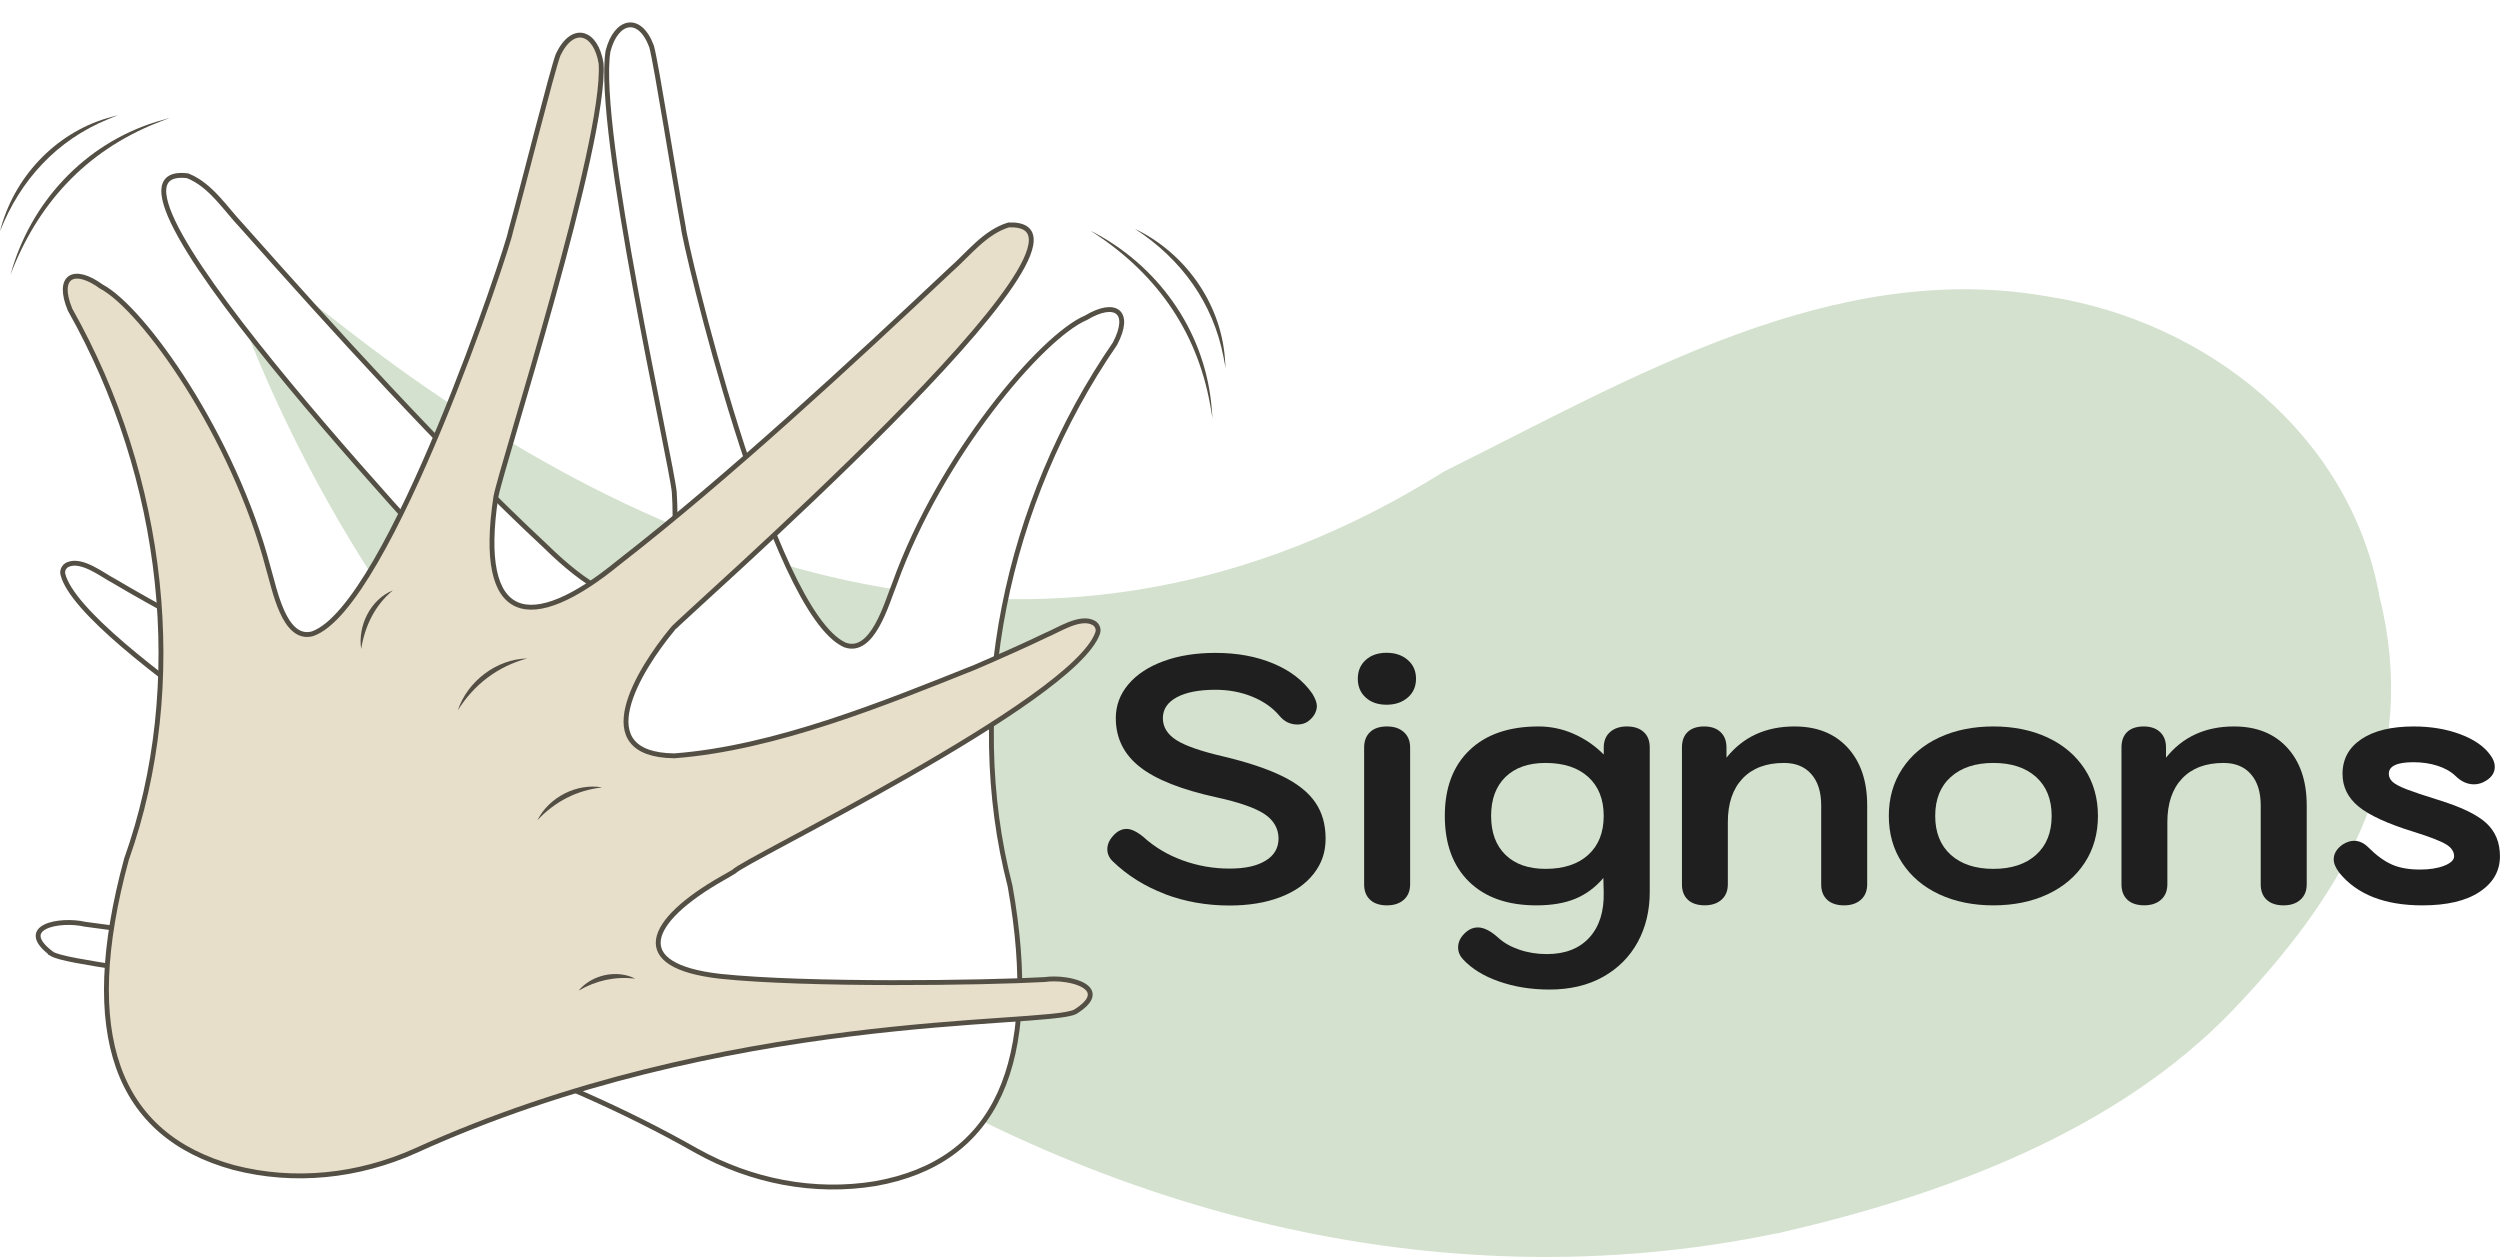 <?xml version="1.0" encoding="UTF-8"?>
<svg id="Layer_2" data-name="Layer 2" xmlns="http://www.w3.org/2000/svg" xmlns:xlink="http://www.w3.org/1999/xlink" viewBox="0 0 513.11 257.99">
  <defs>
    <style>
      .cls-1 {
        fill: #d3e1ce;
      }

      .cls-2 {
        fill: none;
      }

      .cls-3 {
        fill: #1f1f1f;
      }

      .cls-4 {
        fill: #544f45;
      }

      .cls-5 {
        fill: #fff;
      }

      .cls-5, .cls-6 {
        stroke: #544f45;
        stroke-miterlimit: 10;
      }

      .cls-6 {
        fill: #e8dfca;
        filter: url(#drop-shadow-1);
      }

      .cls-7 {
        clip-path: url(#clippath);
      }
    </style>
    <clipPath id="clippath">
      <rect class="cls-2" x="42.52" y="44.27" width="448.24" height="213.72"/>
    </clipPath>
    <filter id="drop-shadow-1" x="6.36" y="0" width="227" height="249" filterUnits="userSpaceOnUse">
      <feOffset dx="1.42" dy="2.13"/>
      <feGaussianBlur result="blur" stdDeviation="2.13"/>
      <feFlood flood-color="#333" flood-opacity=".5"/>
      <feComposite in2="blur" operator="in"/>
      <feComposite in="SourceGraphic"/>
    </filter>
  </defs>
  <g id="Layer_8" data-name="Layer 8">
    <g>
      <g>
        <g class="cls-7">
          <path class="cls-1" d="M364.62,253.14C224.91,282.2,80.78,176.45,42.52,44.27c8.64,7.04,17.38,14.77,26.36,21.53,67.16,52.95,147.57,81.13,227.54,30.95,38.52-19.12,79.85-43.86,124.35-35.82,32.16,5.11,61.59,28.28,67.59,61.44,8.29,33.42-5.64,59.32-30,84.87-24.21,25.24-59.74,38.15-93.4,45.86l-.36.07.02-.02Z"/>
        </g>
        <g>
          <path class="cls-3" d="M239.08,183.48c-4.13-1.56-7.7-3.8-10.73-6.73-.72-.72-1.08-1.54-1.08-2.45,0-1.06.48-2.06,1.44-3.02.77-.77,1.61-1.15,2.52-1.15.96,0,2.11.55,3.46,1.66,2.26,2.06,4.93,3.66,8.03,4.79,3.1,1.13,6.3,1.69,9.61,1.69s5.64-.54,7.42-1.62c1.78-1.08,2.66-2.6,2.66-4.57s-.96-3.73-2.88-5c-1.92-1.27-5.18-2.41-9.79-3.42-7.25-1.58-12.52-3.67-15.8-6.26-3.29-2.59-4.93-5.93-4.93-10.01,0-2.59.86-4.91,2.59-6.95,1.73-2.04,4.14-3.62,7.24-4.75,3.1-1.13,6.63-1.69,10.62-1.69,4.46,0,8.43.73,11.92,2.2,3.48,1.46,6.13,3.52,7.96,6.16.62,1.01.94,1.87.94,2.59-.05,1.2-.65,2.23-1.8,3.1-.62.43-1.34.65-2.16.65-1.49,0-2.71-.58-3.67-1.73-1.39-1.68-3.25-3-5.58-3.96-2.33-.96-4.86-1.44-7.6-1.44-3.41,0-6.06.52-7.96,1.55-1.9,1.03-2.84,2.46-2.84,4.28s.92,3.32,2.77,4.5c1.85,1.18,5.05,2.29,9.61,3.35,5.04,1.2,9.1,2.56,12.17,4.07,3.07,1.51,5.32,3.3,6.73,5.36,1.42,2.06,2.12,4.54,2.12,7.42s-.82,5.15-2.45,7.24c-1.63,2.09-3.94,3.7-6.91,4.82-2.98,1.13-6.43,1.69-10.37,1.69-4.71,0-9.12-.78-13.25-2.34Z"/>
          <path class="cls-3" d="M280.3,143.16c-1.08-.98-1.62-2.27-1.62-3.85s.54-2.87,1.62-3.85c1.08-.98,2.51-1.48,4.28-1.48s3.23.49,4.36,1.48c1.13.98,1.69,2.27,1.69,3.85s-.56,2.87-1.69,3.85c-1.13.98-2.58,1.48-4.36,1.48s-3.2-.49-4.28-1.48ZM281.2,184.67c-.82-.77-1.22-1.82-1.22-3.17v-28.08c0-1.34.41-2.4,1.22-3.17.82-.77,1.97-1.15,3.46-1.15s2.59.38,3.46,1.15c.86.77,1.3,1.83,1.3,3.17v28.08c0,1.34-.43,2.4-1.3,3.17-.86.77-2.02,1.15-3.46,1.15s-2.64-.38-3.46-1.15Z"/>
          <path class="cls-3" d="M307.66,201.44c-3.14-1.1-5.6-2.62-7.38-4.54-.67-.72-1.01-1.54-1.01-2.45,0-1.2.58-2.28,1.73-3.24.72-.58,1.49-.86,2.3-.86,1.25,0,2.64.7,4.18,2.09,1.15,1.06,2.6,1.88,4.36,2.48,1.75.6,3.64.9,5.65.9,3.74,0,6.65-1.13,8.71-3.38,2.06-2.26,3.05-5.38,2.95-9.36l-.07-2.88c-1.63,1.92-3.54,3.34-5.72,4.25-2.18.91-4.86,1.37-8.03,1.37-5.9,0-10.51-1.62-13.82-4.86-3.31-3.24-4.97-7.74-4.97-13.5s1.69-10.26,5.08-13.5c3.38-3.24,8.1-4.86,14.15-4.86,2.5,0,4.9.5,7.2,1.51,2.3,1.01,4.37,2.42,6.19,4.25v-1.44c0-1.34.43-2.4,1.3-3.17.86-.77,2.02-1.15,3.46-1.15s2.58.37,3.42,1.12,1.26,1.81,1.26,3.2v29.66c0,3.84-.83,7.27-2.48,10.3-1.66,3.02-4.03,5.4-7.13,7.13-3.1,1.73-6.76,2.59-10.98,2.59-3.74,0-7.19-.55-10.33-1.66ZM325.98,175.45c2.11-1.92,3.17-4.58,3.17-7.99s-1.06-6.07-3.17-7.99c-2.11-1.92-5.04-2.88-8.78-2.88-3.5,0-6.24.96-8.21,2.88-1.97,1.92-2.95,4.58-2.95,7.99s.98,6.07,2.95,7.99c1.97,1.92,4.7,2.88,8.21,2.88,3.74,0,6.67-.96,8.78-2.88Z"/>
          <path class="cls-3" d="M346.43,184.67c-.82-.77-1.22-1.82-1.22-3.17v-28.08c0-1.39.4-2.46,1.19-3.2s1.91-1.12,3.35-1.12,2.57.38,3.38,1.15c.82.77,1.22,1.83,1.22,3.17v2.09c3.41-4.27,8.06-6.41,13.97-6.41,4.61,0,8.24,1.45,10.91,4.36,2.66,2.91,4,6.85,4,11.84v16.2c0,1.34-.43,2.4-1.3,3.17-.86.77-2.02,1.15-3.46,1.15s-2.64-.38-3.46-1.15c-.82-.77-1.22-1.82-1.22-3.17v-16.2c0-2.74-.67-4.87-2.02-6.41-1.34-1.54-3.22-2.3-5.62-2.3-3.65,0-6.48,1.07-8.5,3.2-2.02,2.14-3.02,5.12-3.02,8.96v12.74c0,1.34-.43,2.4-1.3,3.17-.86.77-2.02,1.15-3.46,1.15s-2.64-.38-3.46-1.15Z"/>
          <path class="cls-3" d="M398.01,183.55c-3.24-1.51-5.77-3.66-7.6-6.44-1.83-2.78-2.74-6-2.74-9.65s.91-6.86,2.74-9.65c1.82-2.78,4.36-4.93,7.6-6.44s6.95-2.27,11.12-2.27,7.88.76,11.12,2.27,5.77,3.66,7.6,6.44c1.82,2.78,2.74,6,2.74,9.65s-.91,6.87-2.74,9.65c-1.82,2.78-4.36,4.93-7.6,6.44-3.24,1.51-6.95,2.27-11.12,2.27s-7.88-.76-11.12-2.27ZM417.89,175.45c2.14-1.92,3.2-4.58,3.2-7.99s-1.07-6.07-3.2-7.99c-2.14-1.92-5.05-2.88-8.75-2.88s-6.61.96-8.75,2.88-3.2,4.58-3.2,7.99,1.07,6.07,3.2,7.99c2.14,1.92,5.05,2.88,8.75,2.88s6.61-.96,8.75-2.88Z"/>
          <path class="cls-3" d="M436.64,184.67c-.82-.77-1.22-1.82-1.22-3.17v-28.08c0-1.39.4-2.46,1.19-3.2s1.91-1.12,3.35-1.12,2.57.38,3.38,1.15c.82.77,1.22,1.83,1.22,3.17v2.09c3.41-4.27,8.06-6.41,13.97-6.41,4.61,0,8.24,1.45,10.91,4.36,2.66,2.91,4,6.85,4,11.84v16.2c0,1.34-.43,2.4-1.3,3.17-.86.77-2.02,1.15-3.46,1.15s-2.64-.38-3.46-1.15c-.82-.77-1.22-1.82-1.22-3.17v-16.2c0-2.74-.67-4.87-2.02-6.41-1.34-1.54-3.22-2.3-5.62-2.3-3.65,0-6.48,1.07-8.5,3.2-2.02,2.14-3.02,5.12-3.02,8.96v12.74c0,1.34-.43,2.4-1.3,3.17-.86.77-2.02,1.15-3.46,1.15s-2.64-.38-3.46-1.15Z"/>
          <path class="cls-3" d="M480.13,179.12c-.77-1.01-1.15-1.92-1.15-2.74,0-1.15.6-2.16,1.8-3.02.82-.53,1.61-.79,2.38-.79,1.06,0,2.04.46,2.95,1.37,1.63,1.63,3.23,2.8,4.79,3.49,1.56.7,3.49,1.04,5.8,1.04,1.97,0,3.62-.26,4.97-.79,1.34-.53,2.02-1.18,2.02-1.94,0-.96-.55-1.78-1.66-2.45-1.1-.67-3.34-1.54-6.7-2.59-5.28-1.63-9.02-3.35-11.23-5.15-2.21-1.8-3.31-4.04-3.31-6.73,0-3.02,1.3-5.4,3.89-7.13,2.59-1.73,6.17-2.59,10.73-2.59,3.5,0,6.67.53,9.5,1.58s4.9,2.47,6.19,4.25c.62.82.94,1.63.94,2.45,0,1.15-.58,2.09-1.73,2.81-.82.53-1.66.79-2.52.79-1.39,0-2.66-.58-3.82-1.73-.96-.91-2.2-1.61-3.71-2.09-1.51-.48-3.16-.72-4.93-.72-3.36,0-5.04.79-5.04,2.38,0,.62.26,1.18.79,1.66.53.48,1.48.98,2.84,1.51,1.37.53,3.52,1.25,6.44,2.16,4.7,1.44,8,3.02,9.9,4.75,1.9,1.73,2.84,4.01,2.84,6.84,0,3.02-1.39,5.46-4.18,7.31-2.78,1.85-6.7,2.77-11.74,2.77-7.73,0-13.42-2.23-17.06-6.7Z"/>
        </g>
      </g>
      <g>
        <g>
          <path class="cls-5" d="M10.63,195.76c-7.41-5.54,1.63-7.27,6.85-6.06,12.13,1.78,48.47,5.54,66.35,5.24,19.05-.44,15.97-9.96,1.23-20.15-.41-.29-.79-.55-1.1-.76-.71-.49-1.03-.71-1.13-.8-.8-1.91-66.28-40.86-69.92-55.35-.2-.81.24-1.66,1-2,2.9-1.29,7.16,2.18,9.54,3.4,3.89,2.32,9.31,5.34,13.93,7.84,17.62,8.92,39.37,20.19,59.84,23.59,17.93,1.36,8.83-16.9,2.68-25.84-.04-.9-87.63-92.03-61.38-88.79,4.77,1.92,7.68,6.7,11.16,10.37,18.37,20.68,41.56,46.35,62.29,65.65,16.91,16.61,28.05,15.23,26.42-11.08-.58-6.28-16.13-74.68-13.6-90.51,1.61-6.35,6.46-7.65,8.95-.96,1.01,3.76,4.54,26.34,6.51,37.08.06,2.47,17.96,78.91,33.16,85.74,5.68,2.07,8.55-8.5,10.22-12.64,9.41-26.21,30.24-50.72,39.26-54.51,6-3.6,9.41-1.27,5.96,5.31-22.42,32.59-31.08,74.43-21.54,111.32,6.54,36.7-3.03,56.67-27.6,61.07-12.62,2.08-25.52-.46-36.75-6.73-60.8-34.45-126.14-36.8-132.34-40.42Z"/>
          <path class="cls-6" d="M219.22,205.56c7.87-4.86-.98-7.39-6.28-6.64-12.24.69-48.77,1.21-66.55-.67-18.93-2.13-15.02-11.34.57-20.18.43-.25.83-.47,1.16-.66.75-.42,1.09-.62,1.19-.7.97-1.83,69.65-34.81,74.56-48.92.28-.79-.09-1.68-.82-2.08-2.77-1.54-7.33,1.54-9.81,2.54-4.08,1.97-9.75,4.49-14.58,6.57-18.34,7.32-41.01,16.62-61.7,18.18-17.98-.24-7.3-17.61-.37-25.98.12-.89,95.46-83.89,69.02-82.99-4.92,1.49-8.24,6-12.04,9.33-20.13,18.96-45.51,42.47-67.88,59.85-18.32,15.04-29.29,12.67-25.33-13.38,1.13-6.2,22.7-72.95,21.59-88.95-1.04-6.47-5.76-8.19-8.83-1.75-1.34,3.66-6.86,25.83-9.77,36.36-.28,2.46-24.9,77-40.64,82.46-5.84,1.56-7.77-9.22-9.06-13.49-7.05-26.95-25.62-53.21-34.27-57.78-5.66-4.12-9.26-2.1-6.41,4.76,19.44,34.45,24.35,76.9,11.57,112.79-9.78,35.98-2.01,56.72,22.07,63.28,12.39,3.2,25.46,1.81,37.2-3.44,63.62-28.92,128.91-25.46,135.41-28.51Z"/>
          <path class="cls-4" d="M93.96,145.8c1.97-5.97,7.94-10.52,14.25-10.66-6.07,1.64-10.92,5.34-14.25,10.66h0Z"/>
          <path class="cls-4" d="M74.12,133.21c-.7-4.8,1.91-10.17,6.52-12.05-3.71,3.09-5.73,7.29-6.52,12.05h0Z"/>
          <path class="cls-4" d="M110.29,168.35c2.39-4.72,8.08-7.66,13.31-6.74-5.26.6-9.69,2.9-13.31,6.74h0Z"/>
          <path class="cls-4" d="M118.75,203.32c2.7-3.26,7.82-4.39,11.61-2.47-4.21-.46-7.94.37-11.61,2.47h0Z"/>
        </g>
        <g>
          <path class="cls-4" d="M2.16,56.36c4.05-14.77,15.12-26.74,29.81-31.33.95-.29,1.91-.57,2.87-.84-.92.37-1.85.74-2.78,1.09-14.5,5.82-24.35,16.58-29.9,31.08h0Z"/>
          <path class="cls-4" d="M0,47.47c2.76-10.93,11.21-20.06,22.08-23.25.71-.21,1.42-.41,2.14-.59-.68.29-1.36.57-2.05.84C11.65,28.78,4.15,36.95,0,47.47h0Z"/>
        </g>
        <g>
          <path class="cls-4" d="M223.76,47.32c13.71,6.93,23.27,20.21,24.85,35.56.1,1,.18,1.99.26,2.99-.18-.98-.36-1.97-.52-2.95-2.83-15.42-11.43-27.24-24.59-35.6h0Z"/>
          <path class="cls-4" d="M232.94,46.97c10.19,4.9,17.48,15.02,18.45,26.35.06.74.11,1.48.16,2.22-.15-.73-.29-1.45-.42-2.18-2.14-11.21-8.68-20.2-18.19-26.39h0Z"/>
        </g>
      </g>
    </g>
  </g>
</svg>
